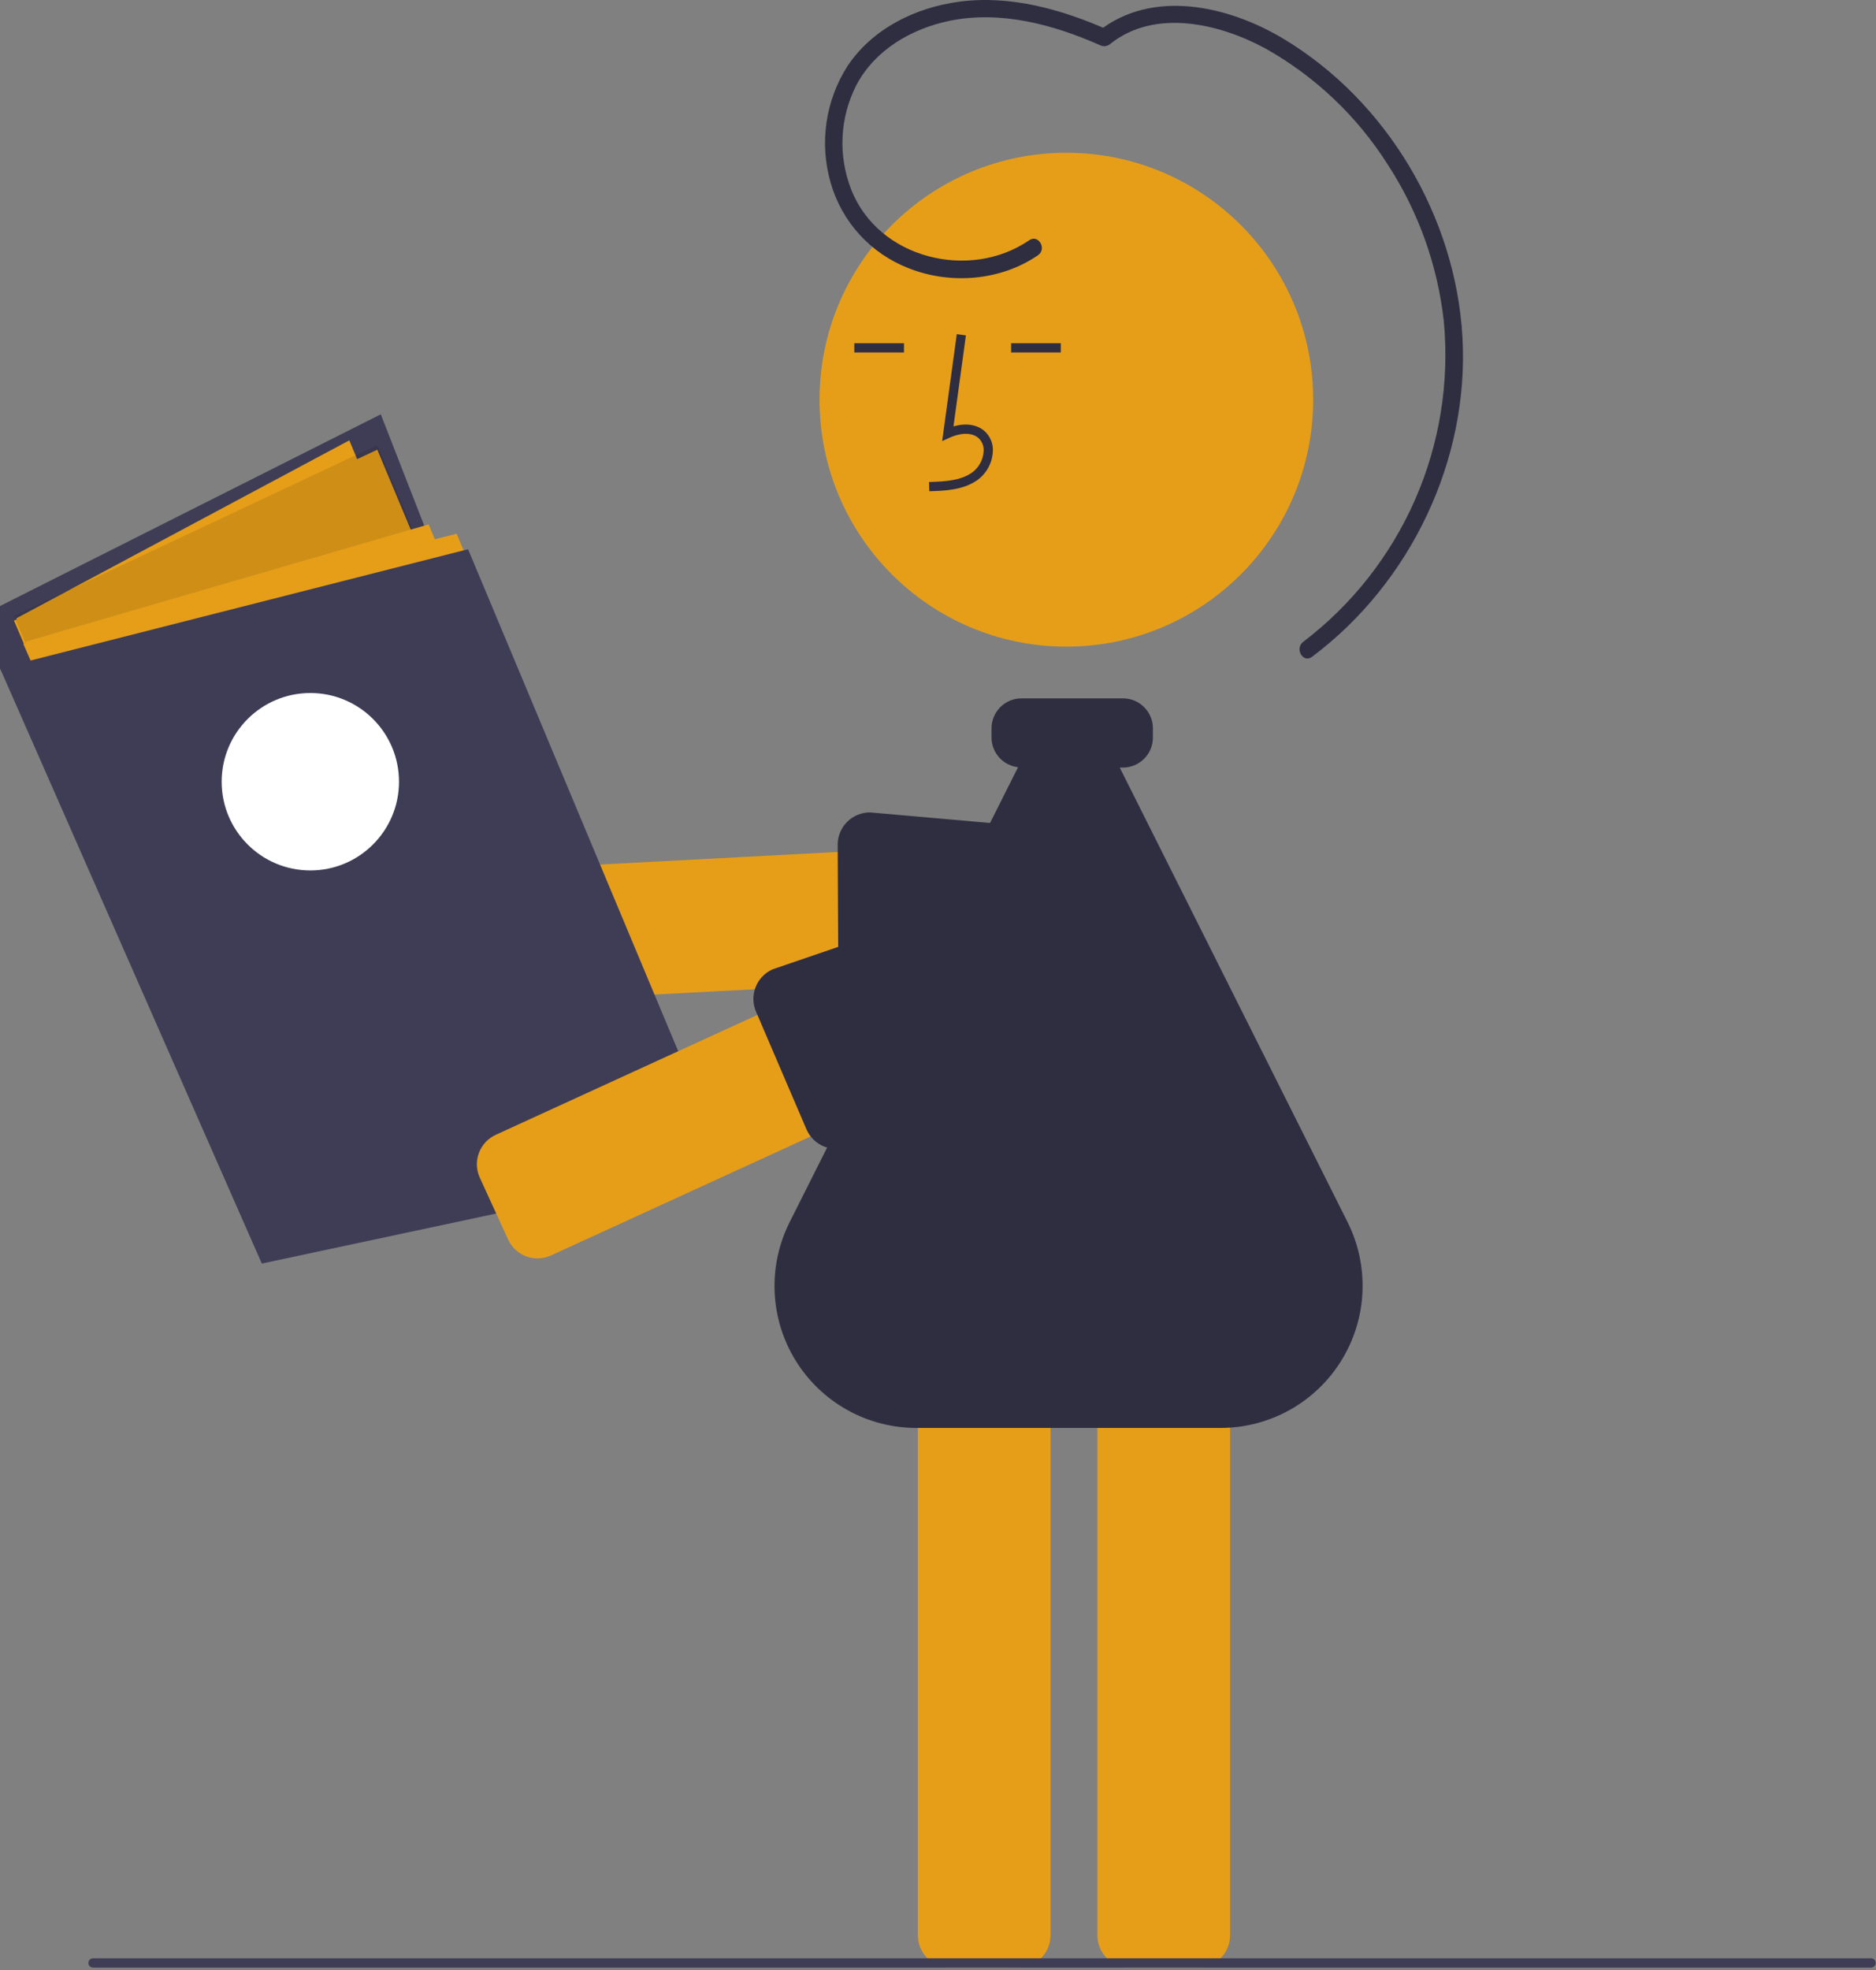 <svg width="402" height="422" viewBox="0 0 402 422" fill="none" xmlns="http://www.w3.org/2000/svg">
  <rect x="0" y="0" width="402" height="422" fill="#808080" stroke="none"/>
  <path d="M0 143.134V129.802L81.6 88.734L136 228.134L52.7 250.234L0 143.134Z" fill="#3F3D56" />
  <path
    d="M137.5 231.655L80.848 96.318L76.534 98.347L74.848 94.318L3.5 132.433L3.582 132.65L3 132.924L8.998 147.018L48.932 252.95L53.528 251.653L54.932 254.95L137.5 231.655Z"
    fill="#E69E19" />
  <path opacity="0.1" d="M54.932 253.95L137.5 230.655L80.847 95.318L3 131.924L54.932 253.95Z" fill="black" />
  <path
    d="M99.877 214.301C98.756 213.764 97.801 212.935 97.111 211.902C96.421 210.868 96.022 209.668 95.955 208.427L95.186 193.863C95.091 192.031 95.727 190.237 96.953 188.873C98.18 187.51 99.897 186.689 101.729 186.59L223.121 180.177C224.952 180.082 226.747 180.718 228.11 181.945C229.474 183.171 230.295 184.888 230.393 186.72L231.163 201.285C231.258 203.116 230.622 204.91 229.395 206.274C228.169 207.637 226.452 208.458 224.62 208.557L103.228 214.97C102.072 215.033 100.92 214.802 99.877 214.301Z"
    fill="#E69E19" />
  <path
    d="M183.559 214.586C182.378 214.015 181.383 213.121 180.69 212.007C179.996 210.893 179.633 209.606 179.641 208.294L179.498 180.872C179.504 179.963 179.69 179.064 180.044 178.227C180.398 177.39 180.914 176.631 181.562 175.993C182.21 175.356 182.977 174.852 183.819 174.511C184.662 174.17 185.563 173.998 186.472 174.006L241.851 178.888C243.317 178.897 245.168 181.168 246.655 182.991C247.122 183.564 247.525 184.058 247.82 184.357C247.949 184.488 248.072 184.624 248.189 184.763C249.247 186.024 249.82 187.62 249.805 189.266L249.684 203.85C249.666 205.684 248.922 207.436 247.614 208.722C246.307 210.008 244.543 210.723 242.709 210.71L186.544 215.268C185.511 215.264 184.491 215.032 183.559 214.586Z"
    fill="#2F2E41" />
  <path
    d="M228.504 138.498C257.713 138.498 281.391 114.819 281.391 85.611C281.391 56.402 257.713 32.723 228.504 32.723C199.295 32.723 175.616 56.402 175.616 85.611C175.616 114.819 199.295 138.498 228.504 138.498Z"
    fill="#E69E19" />
  <path
    d="M218.194 421.444H203.609C201.775 421.442 200.017 420.713 198.72 419.416C197.423 418.119 196.694 416.361 196.692 414.527V290.989C196.694 289.155 197.423 287.397 198.72 286.1C200.017 284.803 201.775 284.074 203.609 284.072H218.194C220.028 284.074 221.786 284.803 223.083 286.1C224.38 287.397 225.11 289.155 225.112 290.989V414.527C225.11 416.361 224.38 418.119 223.083 419.416C221.786 420.713 220.028 421.442 218.194 421.444Z"
    fill="#E69E19" />
  <path
    d="M256.666 421.444H242.081C240.247 421.442 238.488 420.713 237.192 419.416C235.895 418.119 235.165 416.361 235.163 414.527V290.989C235.165 289.155 235.895 287.397 237.192 286.1C238.488 284.803 240.247 284.074 242.081 284.072H256.666C258.5 284.074 260.258 284.803 261.555 286.1C262.852 287.397 263.581 289.155 263.583 290.989V414.527C263.581 416.361 262.852 418.119 261.555 419.416C260.258 420.713 258.5 421.442 256.666 421.444Z"
    fill="#E69E19" />
  <path
    d="M199.125 105.212L199.07 103.236C202.747 103.134 205.989 102.903 208.424 101.123C209.115 100.59 209.682 99.915 210.089 99.142C210.495 98.37 210.73 97.52 210.778 96.649C210.82 96.116 210.74 95.581 210.542 95.085C210.345 94.589 210.035 94.145 209.638 93.788C208.021 92.423 205.42 92.865 203.523 93.734L201.888 94.484L205.024 71.567L206.982 71.836L204.315 91.329C206.891 90.572 209.279 90.898 210.914 92.279C211.542 92.827 212.035 93.513 212.354 94.283C212.672 95.053 212.809 95.886 212.753 96.718C212.695 97.888 212.382 99.032 211.836 100.069C211.289 101.106 210.523 102.01 209.59 102.72C206.461 105.007 202.393 105.121 199.125 105.212Z"
    fill="#2F2E41" />
  <path d="M227.31 73.517H216.666V75.493H227.31V73.517Z" fill="#2F2E41" />
  <path d="M193.711 73.517H183.067V75.493H193.711V73.517Z" fill="#2F2E41" />
  <path
    d="M288.757 261.74L239.943 164.397H240.631C242.334 164.395 243.967 163.717 245.171 162.513C246.375 161.309 247.052 159.676 247.054 157.974V155.997C247.052 154.294 246.375 152.662 245.171 151.457C243.967 150.253 242.334 149.576 240.631 149.574H218.891C217.188 149.576 215.555 150.253 214.351 151.457C213.147 152.662 212.469 154.294 212.468 155.997V157.974C212.472 159.545 213.054 161.059 214.102 162.229C215.15 163.4 216.592 164.145 218.153 164.322L169.197 261.793C166.869 266.429 165.766 271.583 165.992 276.765C166.218 281.948 167.766 286.986 170.489 291.401C173.213 295.816 177.02 299.461 181.55 301.989C186.079 304.517 191.18 305.844 196.368 305.844H261.536C266.73 305.844 271.837 304.516 276.373 301.985C280.909 299.454 284.722 295.806 287.45 291.386C290.178 286.966 291.73 281.922 291.959 276.733C292.188 271.544 291.086 266.383 288.757 261.74Z"
    fill="#2F2E41" />
  <path
    d="M220.544 51.456C207.784 60.212 188.187 55.385 182.403 40.59C180.992 36.99 180.362 33.131 180.556 29.269C180.75 25.407 181.763 21.631 183.528 18.19C187.53 10.673 195.282 6.161 203.437 4.47C214.379 2.202 225.692 5.247 235.694 9.67C236.054 9.858 236.464 9.931 236.867 9.879C237.271 9.827 237.648 9.652 237.949 9.379C247.503 1.763 261.383 5.069 271.178 10.393C281.771 16.342 290.73 24.817 297.257 35.065C303.914 45.225 308.073 56.816 309.395 68.89C310.606 81.939 308.474 95.081 303.203 107.079C297.931 119.076 289.692 129.535 279.262 137.469C277.366 138.888 279.22 142.121 281.141 140.684C302.233 124.904 314.876 98.572 313.38 72.181C311.922 46.445 297.212 21.649 275.075 8.334C263.326 1.267 246.951 -2.529 235.317 6.746L237.573 6.455C227.569 2.031 216.609 -1.091 205.585 0.359C196.221 1.592 187.02 6.082 181.651 14.079C179.293 17.75 177.746 21.881 177.113 26.198C176.481 30.515 176.778 34.916 177.985 39.109C179.162 43.253 181.285 47.067 184.188 50.251C187.091 53.434 190.693 55.899 194.712 57.452C203.662 61.004 214.43 60.155 222.423 54.67C224.386 53.323 222.526 50.095 220.544 51.456Z"
    fill="#2F2E41" />
  <path
    d="M154.5 249.655L97.848 114.318L93.181 115.505L91.848 112.318L5.5 137.433L5.629 137.764L5 137.924L11.074 151.728L50.932 253.95L55.91 253.629L56.932 255.95L154.5 249.655Z"
    fill="#E69E19" />
  <path d="M56.1 270.634L155.5 249.433L100.3 117.634L0 143.134L56.1 270.634Z" fill="#3F3D56" />
  <path
    d="M66.5 186.433C76.993 186.433 85.5 177.926 85.5 167.433C85.5 156.939 76.993 148.433 66.5 148.433C56.007 148.433 47.5 156.939 47.5 167.433C47.5 177.926 56.007 186.433 66.5 186.433Z"
    fill="white" />
  <path
    d="M219.93 191.819C220.649 191.853 221.357 191.999 222.031 192.25C222.884 192.564 223.666 193.044 224.332 193.662C224.998 194.28 225.535 195.024 225.911 195.851L231.985 209.111C232.747 210.779 232.816 212.681 232.177 214.4C231.538 216.119 230.243 217.515 228.576 218.28L118.057 268.902C116.388 269.664 114.486 269.733 112.767 269.094C111.048 268.455 109.653 267.16 108.887 265.494L102.814 252.234C102.051 250.565 101.982 248.663 102.621 246.944C103.26 245.225 104.555 243.83 106.222 243.064L216.741 192.442C217.739 191.983 218.833 191.769 219.93 191.819Z"
    fill="#E69E19" />
  <path
    d="M222.022 188.777C223.306 188.837 224.548 189.253 225.61 189.977C226.671 190.702 227.511 191.707 228.034 192.881L233.964 206.206C234.635 207.709 234.746 209.402 234.279 210.979C234.227 211.153 234.169 211.327 234.103 211.499C233.952 211.891 233.78 212.505 233.58 213.215C232.944 215.481 232.152 218.301 230.777 218.912L182.015 245.45C181.184 245.826 180.288 246.033 179.376 246.061C178.465 246.089 177.557 245.936 176.705 245.612C175.853 245.288 175.074 244.798 174.412 244.171C173.75 243.545 173.218 242.793 172.848 241.96L162.033 216.746C161.291 215.07 161.243 213.168 161.901 211.457C162.559 209.746 163.869 208.366 165.542 207.619L218.943 189.358C219.91 188.926 220.964 188.728 222.022 188.777Z"
    fill="#2F2E41" />
  <path
    d="M400.937 421.433H19.937C19.672 421.433 19.418 421.327 19.23 421.14C19.042 420.952 18.937 420.698 18.937 420.433C18.937 420.168 19.042 419.913 19.23 419.726C19.418 419.538 19.672 419.433 19.937 419.433H400.937C401.202 419.433 401.457 419.538 401.644 419.726C401.832 419.913 401.937 420.168 401.937 420.433C401.937 420.698 401.832 420.952 401.644 421.14C401.457 421.327 401.202 421.433 400.937 421.433Z"
    fill="#3F3D56" />
</svg>